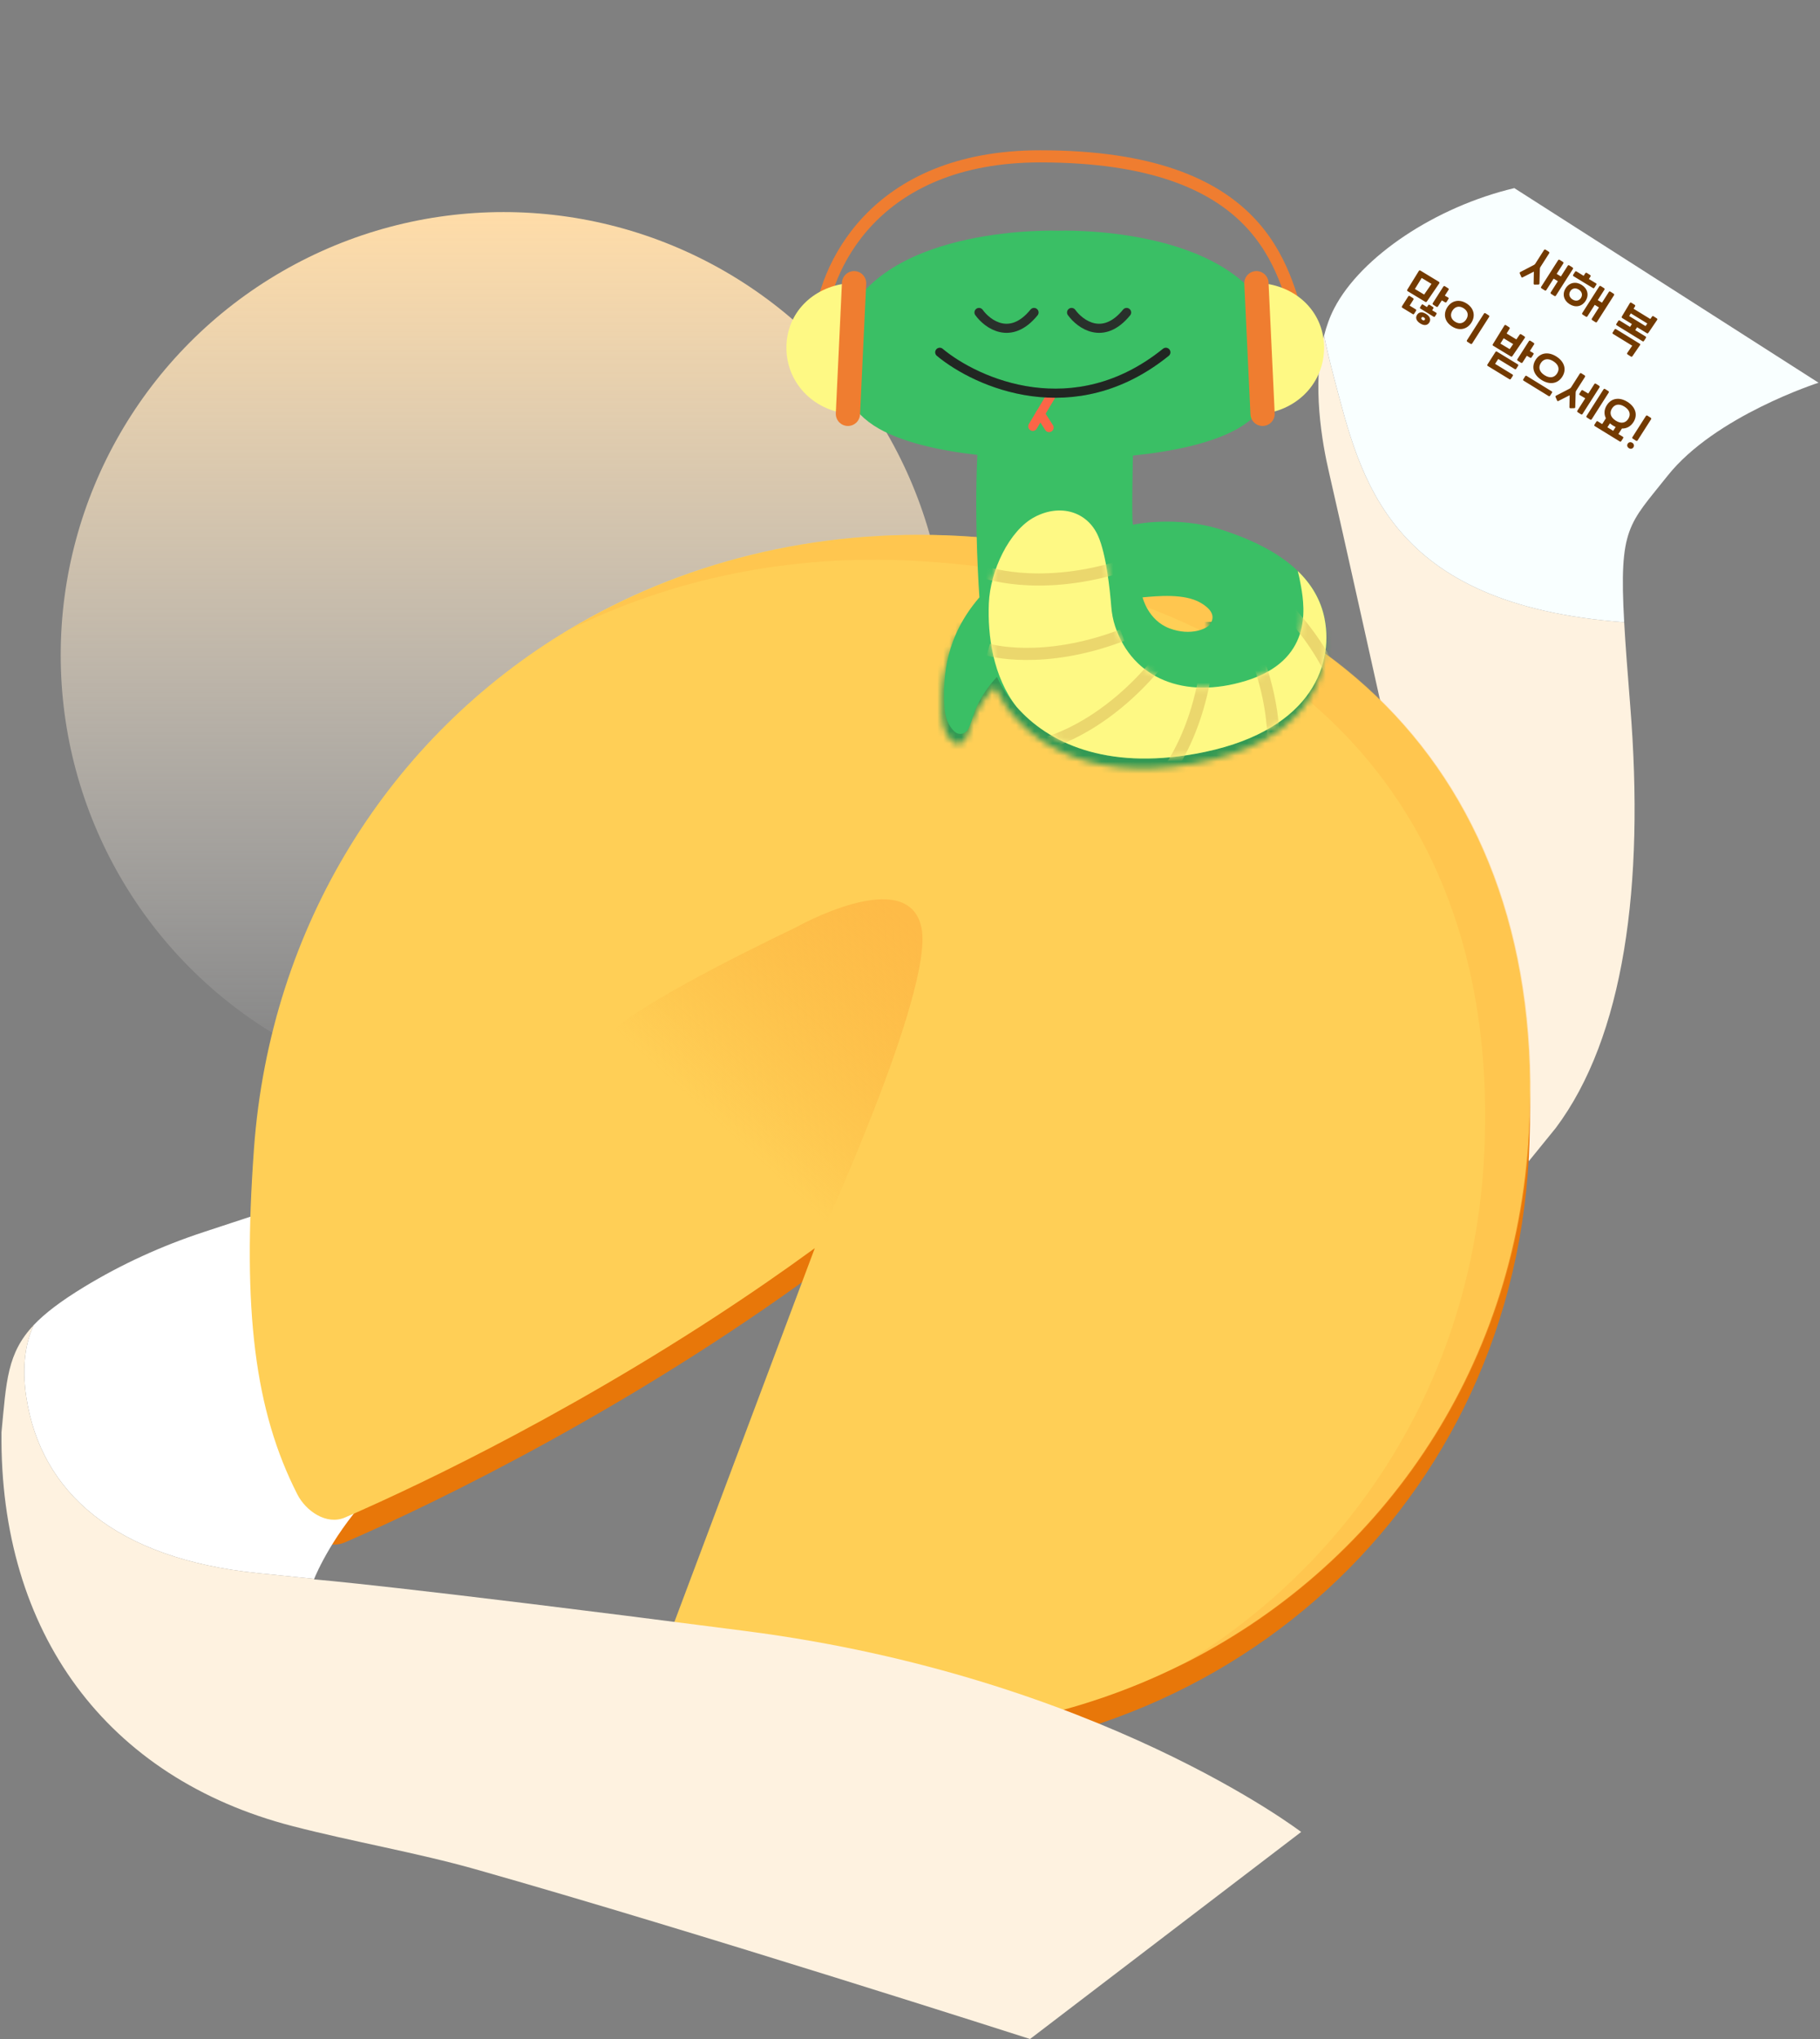 <svg width="300" height="336" viewBox="0 0 300 336" fill="none" xmlns="http://www.w3.org/2000/svg">
<rect x="0" y="0" width="300" height="336" fill="#808080" stroke="none"/>
<circle cx="83.005" cy="107.947" r="73" fill="url(#paint0_linear_22_973)"/>
<path d="M219.935 62.387C219.195 59.596 218.649 57.259 218.257 55.298C216.214 63.339 217.943 73.065 219.083 77.91C220.447 83.71 228.634 120.555 228.634 120.555L252.002 191.347L256.437 185.888C267.694 170.877 271.106 145.972 268.718 116.291C268.268 110.679 267.926 106.189 267.722 102.532C228.686 99.662 224.309 78.869 219.935 62.387Z" fill="#FEF2E0"/>
<path d="M274.858 78.422C282.704 68.528 299.761 63.069 299.761 63.069L249.614 31C236.651 34.071 224.37 42.258 219.935 50.788C219.205 52.193 218.659 53.715 218.257 55.298C218.653 57.259 219.195 59.596 219.935 62.387C224.309 78.869 228.682 99.662 267.722 102.532C266.845 86.842 268.496 86.446 274.858 78.422Z" fill="#F9FFFF"/>
<path d="M158.19 92.409C95.421 88.998 46.191 133.738 41.862 193.394C39.935 219.96 41.978 236.575 49.026 250.368C50.398 253.053 53.802 255.486 56.883 254.152C72.773 247.27 104.085 231.843 134.31 209.77L107.586 280.885C106.514 283.737 108.38 286.835 111.403 287.231C120.351 288.398 129.865 289.076 139.772 289.605C198.679 292.747 248.819 250.399 252.006 190.668C255.192 130.937 217.097 95.613 158.193 92.413L158.19 92.409Z" fill="#E87709"/>
<path d="M4.337 230.239C6.725 245.933 19.006 256.85 42.544 259.238C46.15 259.603 49.203 259.914 51.789 260.176C52.12 259.351 54.941 252.62 61.648 245.592C68.812 238.086 49.367 197.829 49.367 197.829L33.559 203.032C26.671 205.297 20.05 208.306 13.858 212.076C10.058 214.389 7.424 216.381 5.555 218.357C4.255 221.181 3.546 225.033 4.337 230.236V230.239Z" fill="white"/>
<path d="M158.19 88.316C134.153 87.009 112.109 92.771 93.804 103.719C64.306 121.361 44.533 152.488 41.862 189.3C39.935 215.866 41.978 232.481 49.026 246.274C50.398 248.959 53.802 251.392 56.883 250.058C63.804 247.059 73.656 242.439 85.07 236.353C97.505 229.721 111.799 221.352 126.177 211.445C128.889 209.575 131.605 207.654 134.31 205.679L107.586 276.795C106.514 279.647 108.38 282.744 111.403 283.14C120.351 284.307 129.865 284.986 139.772 285.515C159.452 286.565 178.15 282.53 194.449 274.471C226.935 258.413 249.884 226.35 252.006 186.577C255.192 126.846 217.097 91.522 158.193 88.322L158.19 88.316Z" fill="#FFCF56"/>
<path d="M123.053 268.791C65.059 261.285 51.755 260.262 51.755 260.262C51.755 260.262 51.765 260.231 51.789 260.176C49.203 259.914 46.15 259.603 42.544 259.238C19.006 256.85 6.725 245.933 4.337 230.239C3.546 225.037 4.255 221.185 5.555 218.36C1.171 223 1.052 227.561 0.244 236.039C-0.098 269.132 17.642 293.013 48.211 300.918C58.199 303.501 68.751 305.306 78.364 308.025C114.524 318.26 169.788 336 169.788 336L214.477 301.884C214.477 301.884 181.046 276.296 123.053 268.791Z" fill="#FEF2E0"/>
<path d="M133.802 206.982C133.802 206.982 154.079 163.447 151.892 152.884C149.706 142.322 131.073 152.884 131.073 152.884C131.073 152.884 106.661 164.409 101.046 169.85L133.798 206.982H133.802Z" fill="url(#paint1_linear_22_973)"/>
<path opacity="0.34" d="M158.316 88.322C134.279 87.016 112.235 92.778 93.93 103.726C110.635 95.463 129.974 91.284 150.811 92.416C209.715 95.616 247.81 130.94 244.623 190.671C242.669 227.309 223.046 257.399 194.572 274.471C227.058 258.413 250.006 226.35 252.128 186.577C255.314 126.846 217.22 91.522 158.316 88.322Z" fill="#FFB843"/>
<path d="M255.637 48.146L256.791 46.338L256.094 45.913L254.906 47.774C254.82 47.909 254.743 47.926 254.601 47.836L254.129 47.535C253.988 47.444 253.971 47.367 254.057 47.232L256.819 42.902C256.905 42.767 256.983 42.75 257.124 42.841L257.596 43.142C257.738 43.232 257.755 43.31 257.669 43.445L256.593 45.131L257.29 45.556L258.4 43.816C258.486 43.681 258.563 43.664 258.705 43.754L259.177 44.056C259.319 44.146 259.336 44.223 259.25 44.358L256.487 48.688C256.401 48.823 256.324 48.84 256.182 48.75L255.71 48.448C255.568 48.358 255.551 48.281 255.637 48.146ZM255.341 41.769L253.938 43.968C253.835 44.13 253.823 44.208 253.822 44.387L253.755 46.708C253.753 46.83 253.697 46.889 253.582 46.891L252.976 46.903C252.854 46.901 252.795 46.845 252.797 46.722L252.833 44.762L250.994 45.696C250.876 45.763 250.816 45.753 250.755 45.609L250.511 45.055C250.467 44.961 250.497 44.885 250.6 44.827L252.756 43.707C252.912 43.627 252.985 43.587 253.088 43.426L254.491 41.227C254.577 41.092 254.654 41.075 254.796 41.165L255.268 41.467C255.41 41.557 255.427 41.634 255.341 41.769ZM262.413 52.469L263.566 50.661L262.869 50.236L261.682 52.097C261.596 52.232 261.518 52.249 261.377 52.159L260.905 51.858C260.763 51.767 260.746 51.69 260.832 51.555L263.595 47.225C263.681 47.09 263.758 47.073 263.9 47.164L264.372 47.465C264.513 47.555 264.53 47.633 264.444 47.767L263.368 49.453L264.065 49.879L265.175 48.139C265.261 48.004 265.339 47.987 265.48 48.077L265.952 48.379C266.094 48.469 266.111 48.546 266.025 48.681L263.262 53.011C263.176 53.146 263.099 53.163 262.957 53.072L262.485 52.771C262.344 52.681 262.327 52.604 262.413 52.469ZM258.713 50.117C257.762 49.511 257.465 48.458 258.081 47.494C258.696 46.529 259.78 46.348 260.731 46.954C261.682 47.561 261.974 48.62 261.358 49.585C260.743 50.549 259.663 50.724 258.713 50.117ZM259.89 44.748L261.042 45.455L261.296 45.057C261.382 44.922 261.46 44.905 261.601 44.995L262.073 45.296C262.215 45.387 262.232 45.464 262.146 45.599L261.905 45.977L263.048 46.668C263.177 46.75 263.196 46.809 263.105 46.951L262.838 47.369C262.739 47.524 262.671 47.528 262.556 47.455L259.384 45.526C259.269 45.452 259.243 45.389 259.342 45.233L259.609 44.815C259.7 44.674 259.762 44.666 259.89 44.748ZM259.203 49.349C259.716 49.675 260.282 49.591 260.596 49.099C260.919 48.593 260.753 48.05 260.24 47.723C259.728 47.396 259.165 47.474 258.843 47.98C258.529 48.472 258.684 49.017 259.203 49.349ZM271.42 54.885L269.852 53.922L269.546 54.401L271.223 55.433C271.351 55.514 271.37 55.574 271.279 55.716L271.013 56.134C270.914 56.289 270.845 56.293 270.73 56.219L266.506 53.619C266.391 53.546 266.365 53.482 266.464 53.327L266.731 52.909C266.822 52.767 266.884 52.759 267.012 52.841L268.688 53.873L268.993 53.394L267.425 52.431C267.283 52.341 267.273 52.267 267.352 52.128L268.643 49.972C268.722 49.833 268.806 49.82 268.948 49.91L269.42 50.212C269.562 50.302 269.572 50.375 269.493 50.514L269.271 50.876L272.033 52.571L272.287 52.202C272.38 52.072 272.451 52.05 272.592 52.141L273.064 52.442C273.206 52.532 273.23 52.614 273.137 52.745L271.725 54.824C271.632 54.954 271.562 54.975 271.42 54.885ZM268.794 58.733L268.322 58.431C268.181 58.341 268.157 58.26 268.25 58.129L269.047 56.968L265.904 55.038C265.776 54.956 265.757 54.897 265.847 54.755L266.123 54.324C266.213 54.182 266.275 54.174 266.403 54.256L270.257 56.62C270.385 56.701 270.41 56.765 270.313 56.902L269.099 58.671C269.007 58.802 268.936 58.823 268.794 58.733ZM268.814 51.637L268.548 52.084L271.242 53.737L271.535 53.307L268.814 51.637ZM234.908 49.723L232.066 48.005C231.92 47.921 231.907 47.837 231.993 47.702L233.861 44.671C233.947 44.536 234.024 44.519 234.166 44.609L237.149 46.418C237.291 46.508 237.315 46.59 237.222 46.721L235.213 49.661C235.12 49.792 235.053 49.807 234.908 49.723ZM238.18 49.799L237.662 49.497L237.042 50.468C236.956 50.603 236.879 50.62 236.737 50.53L236.265 50.228C236.123 50.138 236.106 50.061 236.192 49.926L237.9 47.248C237.987 47.114 238.064 47.096 238.205 47.187L238.678 47.488C238.819 47.578 238.836 47.656 238.75 47.791L238.161 48.715L238.679 49.017C238.812 49.092 238.827 49.158 238.736 49.3L238.461 49.732C238.37 49.873 238.313 49.874 238.18 49.799ZM234.343 45.804L233.221 47.622L234.751 48.541L235.96 46.779L234.343 45.804ZM233.582 51.876C233.87 51.424 234.407 51.311 235.081 51.741C235.756 52.172 235.88 52.706 235.591 53.158C235.303 53.61 234.766 53.723 234.092 53.292C233.417 52.862 233.293 52.328 233.582 51.876ZM232.847 51.748L231.186 50.736C231.045 50.646 231.028 50.569 231.114 50.434L232.112 48.869C232.198 48.734 232.275 48.717 232.417 48.808L232.889 49.109C233.031 49.199 233.048 49.277 232.962 49.411L232.355 50.362L233.339 50.962C233.467 51.044 233.486 51.103 233.396 51.245L233.12 51.676C233.03 51.818 232.975 51.83 232.847 51.748ZM236.277 52.172L234.165 50.872C234.037 50.79 234.018 50.731 234.108 50.589L234.306 50.279C234.397 50.137 234.459 50.129 234.587 50.211L235.211 50.6L235.388 50.324C235.474 50.189 235.551 50.172 235.693 50.262L236.165 50.563C236.307 50.654 236.324 50.731 236.238 50.866L236.07 51.129L236.699 51.511C236.827 51.593 236.846 51.653 236.756 51.794L236.558 52.105C236.467 52.246 236.405 52.254 236.277 52.172ZM234.856 52.689C234.942 52.554 234.877 52.418 234.715 52.315C234.554 52.211 234.403 52.21 234.317 52.345C234.231 52.48 234.295 52.616 234.457 52.719C234.619 52.822 234.77 52.824 234.856 52.689ZM241.828 56.037L244.591 51.707C244.677 51.572 244.754 51.555 244.896 51.645L245.368 51.947C245.51 52.037 245.527 52.114 245.441 52.249L242.678 56.579C242.592 56.714 242.515 56.731 242.373 56.641L241.901 56.339C241.759 56.249 241.742 56.172 241.828 56.037ZM239.839 53.012C240.567 53.477 241.271 53.281 241.685 52.633C242.115 51.959 241.983 51.258 241.255 50.793C240.533 50.333 239.838 50.515 239.412 51.183C238.999 51.831 239.124 52.556 239.839 53.012ZM239.34 53.794C238.092 52.998 237.878 51.713 238.562 50.641C239.251 49.562 240.506 49.215 241.754 50.011C243.002 50.807 243.223 52.096 242.534 53.175C241.85 54.248 240.588 54.59 239.34 53.794ZM249.005 58.718L246.164 57C246.018 56.916 246.005 56.832 246.091 56.697L247.959 53.666C248.045 53.531 248.122 53.514 248.264 53.604L248.736 53.906C248.877 53.996 248.894 54.073 248.808 54.208L248.342 54.954L249.948 55.932L250.47 55.173C250.563 55.043 250.633 55.022 250.775 55.112L251.247 55.413C251.389 55.504 251.413 55.585 251.32 55.716L249.31 58.657C249.218 58.787 249.151 58.802 249.005 58.718ZM246.762 57.951L250.164 60.026C250.292 60.108 250.311 60.168 250.22 60.309L249.953 60.728C249.854 60.883 249.786 60.886 249.671 60.813L246.959 59.159L246.447 59.961L249.28 61.693C249.409 61.775 249.428 61.834 249.337 61.976L249.07 62.394C248.971 62.549 248.903 62.553 248.788 62.48L245.252 60.318C245.137 60.245 245.111 60.181 245.21 60.026L246.48 58.037C246.579 57.882 246.647 57.878 246.762 57.951ZM250.139 59.157L251.998 56.244C252.084 56.109 252.162 56.092 252.303 56.182L252.775 56.483C252.917 56.574 252.934 56.651 252.848 56.786L252.173 57.845L252.691 58.147C252.824 58.222 252.838 58.288 252.748 58.43L252.481 58.848C252.382 59.003 252.318 59 252.199 58.934L251.673 58.627L250.989 59.699C250.903 59.834 250.826 59.851 250.684 59.761L250.212 59.46C250.07 59.369 250.053 59.292 250.139 59.157ZM247.856 55.745L247.319 56.617L248.849 57.536L249.422 56.697L247.856 55.745ZM251.668 61.964L255.744 64.47C255.872 64.552 255.891 64.611 255.801 64.753L255.534 65.171C255.435 65.326 255.366 65.329 255.252 65.256L251.162 62.742C251.047 62.669 251.022 62.605 251.121 62.45L251.388 62.032C251.478 61.89 251.54 61.882 251.668 61.964ZM254.592 61.828C255.462 62.383 256.219 62.239 256.666 61.537C257.114 60.836 256.926 60.09 256.056 59.535C255.186 58.979 254.429 59.123 253.982 59.825C253.534 60.526 253.723 61.272 254.592 61.828ZM253.132 59.282C253.911 58.062 255.28 57.939 256.555 58.752C257.829 59.566 258.295 60.859 257.516 62.08C256.737 63.3 255.368 63.423 254.093 62.61C252.819 61.797 252.353 60.503 253.132 59.282ZM261.241 62.141L259.838 64.34C259.735 64.501 259.723 64.579 259.722 64.759L259.656 67.079C259.654 67.202 259.597 67.26 259.482 67.263L258.876 67.275C258.754 67.273 258.695 67.216 258.697 67.094L258.734 65.134L256.895 66.067C256.776 66.134 256.716 66.124 256.656 65.981L256.411 65.427C256.367 65.332 256.397 65.256 256.5 65.199L258.657 64.079C258.813 63.998 258.885 63.959 258.989 63.797L260.391 61.599C260.477 61.464 260.555 61.447 260.696 61.537L261.168 61.838C261.31 61.929 261.327 62.006 261.241 62.141ZM260.926 64.331L261.806 64.855L262.787 63.317C262.873 63.182 262.951 63.165 263.092 63.256L263.564 63.557C263.706 63.647 263.723 63.724 263.637 63.859L260.874 68.189C260.788 68.324 260.711 68.341 260.569 68.251L260.097 67.95C259.956 67.859 259.939 67.782 260.025 67.647L261.307 65.637L260.426 65.113C260.298 65.032 260.279 64.972 260.37 64.83L260.645 64.399C260.735 64.257 260.797 64.249 260.926 64.331ZM261.538 68.517L264.3 64.188C264.386 64.053 264.464 64.036 264.605 64.126L265.078 64.427C265.219 64.518 265.236 64.595 265.15 64.73L262.388 69.06C262.302 69.195 262.224 69.212 262.083 69.121L261.61 68.82C261.469 68.73 261.452 68.652 261.538 68.517ZM264.862 66.767C265.641 65.546 267.01 65.423 268.285 66.237C269.559 67.05 270.025 68.343 269.246 69.564C268.777 70.299 268.098 70.634 267.352 70.614L266.771 71.524L267.474 71.954C267.602 72.036 267.621 72.095 267.531 72.237L267.264 72.655C267.165 72.81 267.096 72.814 266.982 72.741L262.892 70.226C262.778 70.153 262.752 70.089 262.851 69.934L263.118 69.516C263.208 69.374 263.27 69.367 263.398 69.448L264.097 69.885L264.708 68.927C264.375 68.259 264.393 67.502 264.862 66.767ZM266.323 69.312C267.193 69.867 267.949 69.723 268.396 69.022C268.844 68.32 268.656 67.574 267.786 67.019C266.916 66.464 266.16 66.608 265.712 67.309C265.264 68.01 265.453 68.757 266.323 69.312ZM265.823 70.094C265.655 69.987 265.515 69.879 265.373 69.759L264.955 70.413L265.913 70.996L266.317 70.362C266.149 70.283 265.985 70.198 265.823 70.094ZM268.308 73.112C268.475 72.849 268.787 72.792 269.064 72.968C269.327 73.136 269.413 73.447 269.245 73.71C269.077 73.973 268.763 74.02 268.5 73.852C268.223 73.675 268.14 73.375 268.308 73.112ZM269.104 71.998L271.281 68.585C271.372 68.444 271.442 68.422 271.597 68.521L272.056 68.814C272.211 68.913 272.222 68.986 272.131 69.127L269.954 72.54C269.863 72.681 269.793 72.703 269.638 72.604L269.179 72.311C269.024 72.212 269.014 72.139 269.104 71.998Z" fill="#733A00"/>
<mask id="mask0_22_973" style="mask-type:alpha" maskUnits="userSpaceOnUse" x="137" y="39" width="82" height="88">
<path d="M217.961 103.615C216.405 95.613 208.625 91.389 201.068 88.944C193.51 86.499 186.364 88.088 186.364 88.088C186.108 87.455 186.364 76.697 186.364 76.697C192.728 76.036 200.072 74.643 204.513 71.718C213.627 65.716 209.181 54.38 209.181 54.38C202.29 38.598 174.061 39.636 174.061 39.636C174.061 39.636 145.831 38.598 138.94 54.38C138.94 54.38 134.494 65.716 143.608 71.718C147.809 74.485 154.611 75.881 160.719 76.583C160.159 87.784 161.057 100.058 161.057 100.058C155.5 106.504 155.055 112.951 155.278 117.841C155.378 120.059 156.054 121.253 156.834 122.064C157.629 122.891 158.765 122.647 159.279 121.62C159.501 121.175 159.732 120.566 159.946 119.841C161.057 116.063 163.947 113.173 163.947 113.173C167.726 121.175 177.95 129.177 196.622 125.843C215.294 122.509 219.517 111.617 217.961 103.615ZM199.067 104.504C198.623 105.171 195.955 106.504 192.399 105.171C188.842 103.837 187.953 100.058 187.953 100.058C190.398 99.836 194.844 99.391 197.511 100.947C200.179 102.503 199.512 103.837 199.067 104.504Z" fill="#287F44"/>
</mask>
<g mask="url(#mask0_22_973)">
<rect x="131.694" y="102.489" width="108.796" height="45.488" fill="#339954"/>
</g>
<path d="M218.345 101.993C216.789 93.991 209.01 89.768 201.452 87.323C193.894 84.878 186.748 86.467 186.748 86.467C186.492 85.833 186.748 75.075 186.748 75.075C193.112 74.415 200.456 73.021 204.897 70.096C214.011 64.094 209.565 52.758 209.565 52.758C202.675 36.976 174.445 38.014 174.445 38.014C174.445 38.014 146.215 36.976 139.324 52.758C139.324 52.758 134.879 64.094 143.992 70.096C148.193 72.863 154.995 74.259 161.103 74.962C160.543 86.162 161.441 98.437 161.441 98.437C155.884 104.883 155.44 111.329 155.662 116.219C155.762 118.438 156.438 119.631 157.218 120.443C158.014 121.269 159.15 121.025 159.663 119.998C159.885 119.553 160.117 118.944 160.33 118.22C161.441 114.441 164.331 111.551 164.331 111.551C168.11 119.553 178.335 127.556 197.006 124.221C215.678 120.887 219.901 109.995 218.345 101.993ZM199.451 102.882C199.007 103.549 196.34 104.883 192.783 103.549C189.227 102.216 188.337 98.437 188.337 98.437C190.782 98.215 195.228 97.77 197.895 99.326C200.563 100.882 199.896 102.216 199.451 102.882Z" fill="#3ABF65"/>
<path d="M218.345 101.993C217.725 98.802 216.111 96.212 213.917 94.094C214.073 94.678 214.253 95.494 214.455 96.636C215.122 100.415 216.234 108.862 205.342 112.196C195.228 115.292 186.706 111.818 183.823 103.234C183.463 102.162 183.26 101.044 183.171 99.917C182.967 97.334 182.369 91.379 181 88.303C179.222 84.302 174.776 82.968 170.553 85.191C166.329 87.414 163.217 94.082 162.995 99.417C162.773 104.747 163.691 111.514 167.556 116.462C172.744 122.403 182.229 126.862 197.004 124.224C215.676 120.89 219.899 109.998 218.343 101.996L218.345 101.993Z" fill="#FEF984"/>
<mask id="mask1_22_973" style="mask-type:alpha" maskUnits="userSpaceOnUse" x="162" y="84" width="57" height="42">
<path d="M218.345 101.993C217.725 98.802 216.111 96.212 213.917 94.094C214.073 94.678 214.253 95.494 214.455 96.636C215.122 100.415 216.234 108.862 205.342 112.196C195.228 115.292 186.706 111.818 183.823 103.234C183.463 102.162 183.26 101.044 183.171 99.917C182.967 97.334 182.369 91.379 181 88.303C179.222 84.302 174.776 82.968 170.553 85.191C166.329 87.414 163.217 94.082 162.995 99.417C162.773 104.747 163.691 111.514 167.556 116.462C172.744 122.403 182.229 126.862 197.004 124.224C215.676 120.89 219.899 109.998 218.343 101.996L218.345 101.993Z" fill="#FEF984"/>
</mask>
<g mask="url(#mask1_22_973)">
<path d="M161.997 94.191C161.997 94.191 170.666 97.525 184.225 93.524" stroke="#EBD76D" stroke-width="2" stroke-miterlimit="10"/>
<path d="M162.895 107.064C162.895 107.064 171.797 109.711 185.003 104.661" stroke="#EBD76D" stroke-width="2" stroke-miterlimit="10"/>
<path d="M172.081 122.552C172.081 122.552 181.162 120.598 190.322 109.831" stroke="#EBD76D" stroke-width="2" stroke-miterlimit="10"/>
<path d="M190.896 129.274C190.896 129.274 197.371 122.617 199.027 108.575" stroke="#EBD76D" stroke-width="2" stroke-miterlimit="10"/>
<path d="M209.496 127.585C209.496 127.585 211.745 118.573 206.117 105.605" stroke="#EBD76D" stroke-width="2" stroke-miterlimit="10"/>
<path d="M221.717 117.195C221.717 117.195 220.288 108.017 210.063 98.254" stroke="#EBD76D" stroke-width="2" stroke-miterlimit="10"/>
</g>
<path d="M135.087 53.815C135.715 44.464 143.87 25.763 171.462 25.763C208.377 25.763 211.521 44.464 214.305 53.815" stroke="#EF7D30" stroke-width="2" stroke-linecap="round" stroke-linejoin="round"/>
<path d="M208.116 46.67C214.068 47.312 218.257 51.691 218.257 57.294C218.257 62.896 214.068 67.515 208.116 68.194V46.67Z" fill="#FEF984"/>
<path d="M208.116 68.194L207.102 46.67" stroke="#EF7D30" stroke-width="4" stroke-linecap="round" stroke-linejoin="round"/>
<path d="M139.768 46.67C133.816 47.312 129.627 51.691 129.627 57.294C129.627 62.896 133.816 67.515 139.768 68.194V46.67Z" fill="#FEF984"/>
<path d="M139.768 68.194L140.782 46.67" stroke="#EF7D30" stroke-width="4" stroke-linecap="round" stroke-linejoin="round"/>
<path d="M173.322 65.094L170.24 70.26" stroke="#FC6547" stroke-width="1.5" stroke-linecap="round" stroke-linejoin="round"/>
<path d="M171.473 68.194L172.923 70.46" stroke="#FC6547" stroke-width="1.5" stroke-linecap="round" stroke-linejoin="round"/>
<path d="M154.904 58.055C161.023 63.142 177.045 70.264 192.175 58.055" stroke="#29302B" stroke-width="1.5" stroke-linecap="round" stroke-linejoin="round"/>
<path d="M154.904 58.055C161.023 63.142 177.045 70.264 192.175 58.055" stroke="black" stroke-opacity="0.2" stroke-width="1.5" stroke-linecap="round" stroke-linejoin="round"/>
<path d="M161.373 51.49C162.792 53.459 166.593 56.217 170.445 51.49" stroke="#29302B" stroke-width="1.5" stroke-linecap="round" stroke-linejoin="round"/>
<path d="M176.634 51.49C178.053 53.459 181.854 56.217 185.706 51.49" stroke="#29302B" stroke-width="1.5" stroke-linecap="round" stroke-linejoin="round"/>
<defs>
<linearGradient id="paint0_linear_22_973" x1="83.005" y1="34.947" x2="83.005" y2="180.947" gradientUnits="userSpaceOnUse">
<stop stop-color="#FFDCA8"/>
<stop offset="1" stop-color="white" stop-opacity="0"/>
</linearGradient>
<linearGradient id="paint1_linear_22_973" x1="111.972" y1="194.417" x2="151.425" y2="151.038" gradientUnits="userSpaceOnUse">
<stop offset="0.19" stop-color="#FBB03B" stop-opacity="0"/>
<stop offset="0.97" stop-color="#FEBB48"/>
</linearGradient>
</defs>
</svg>
